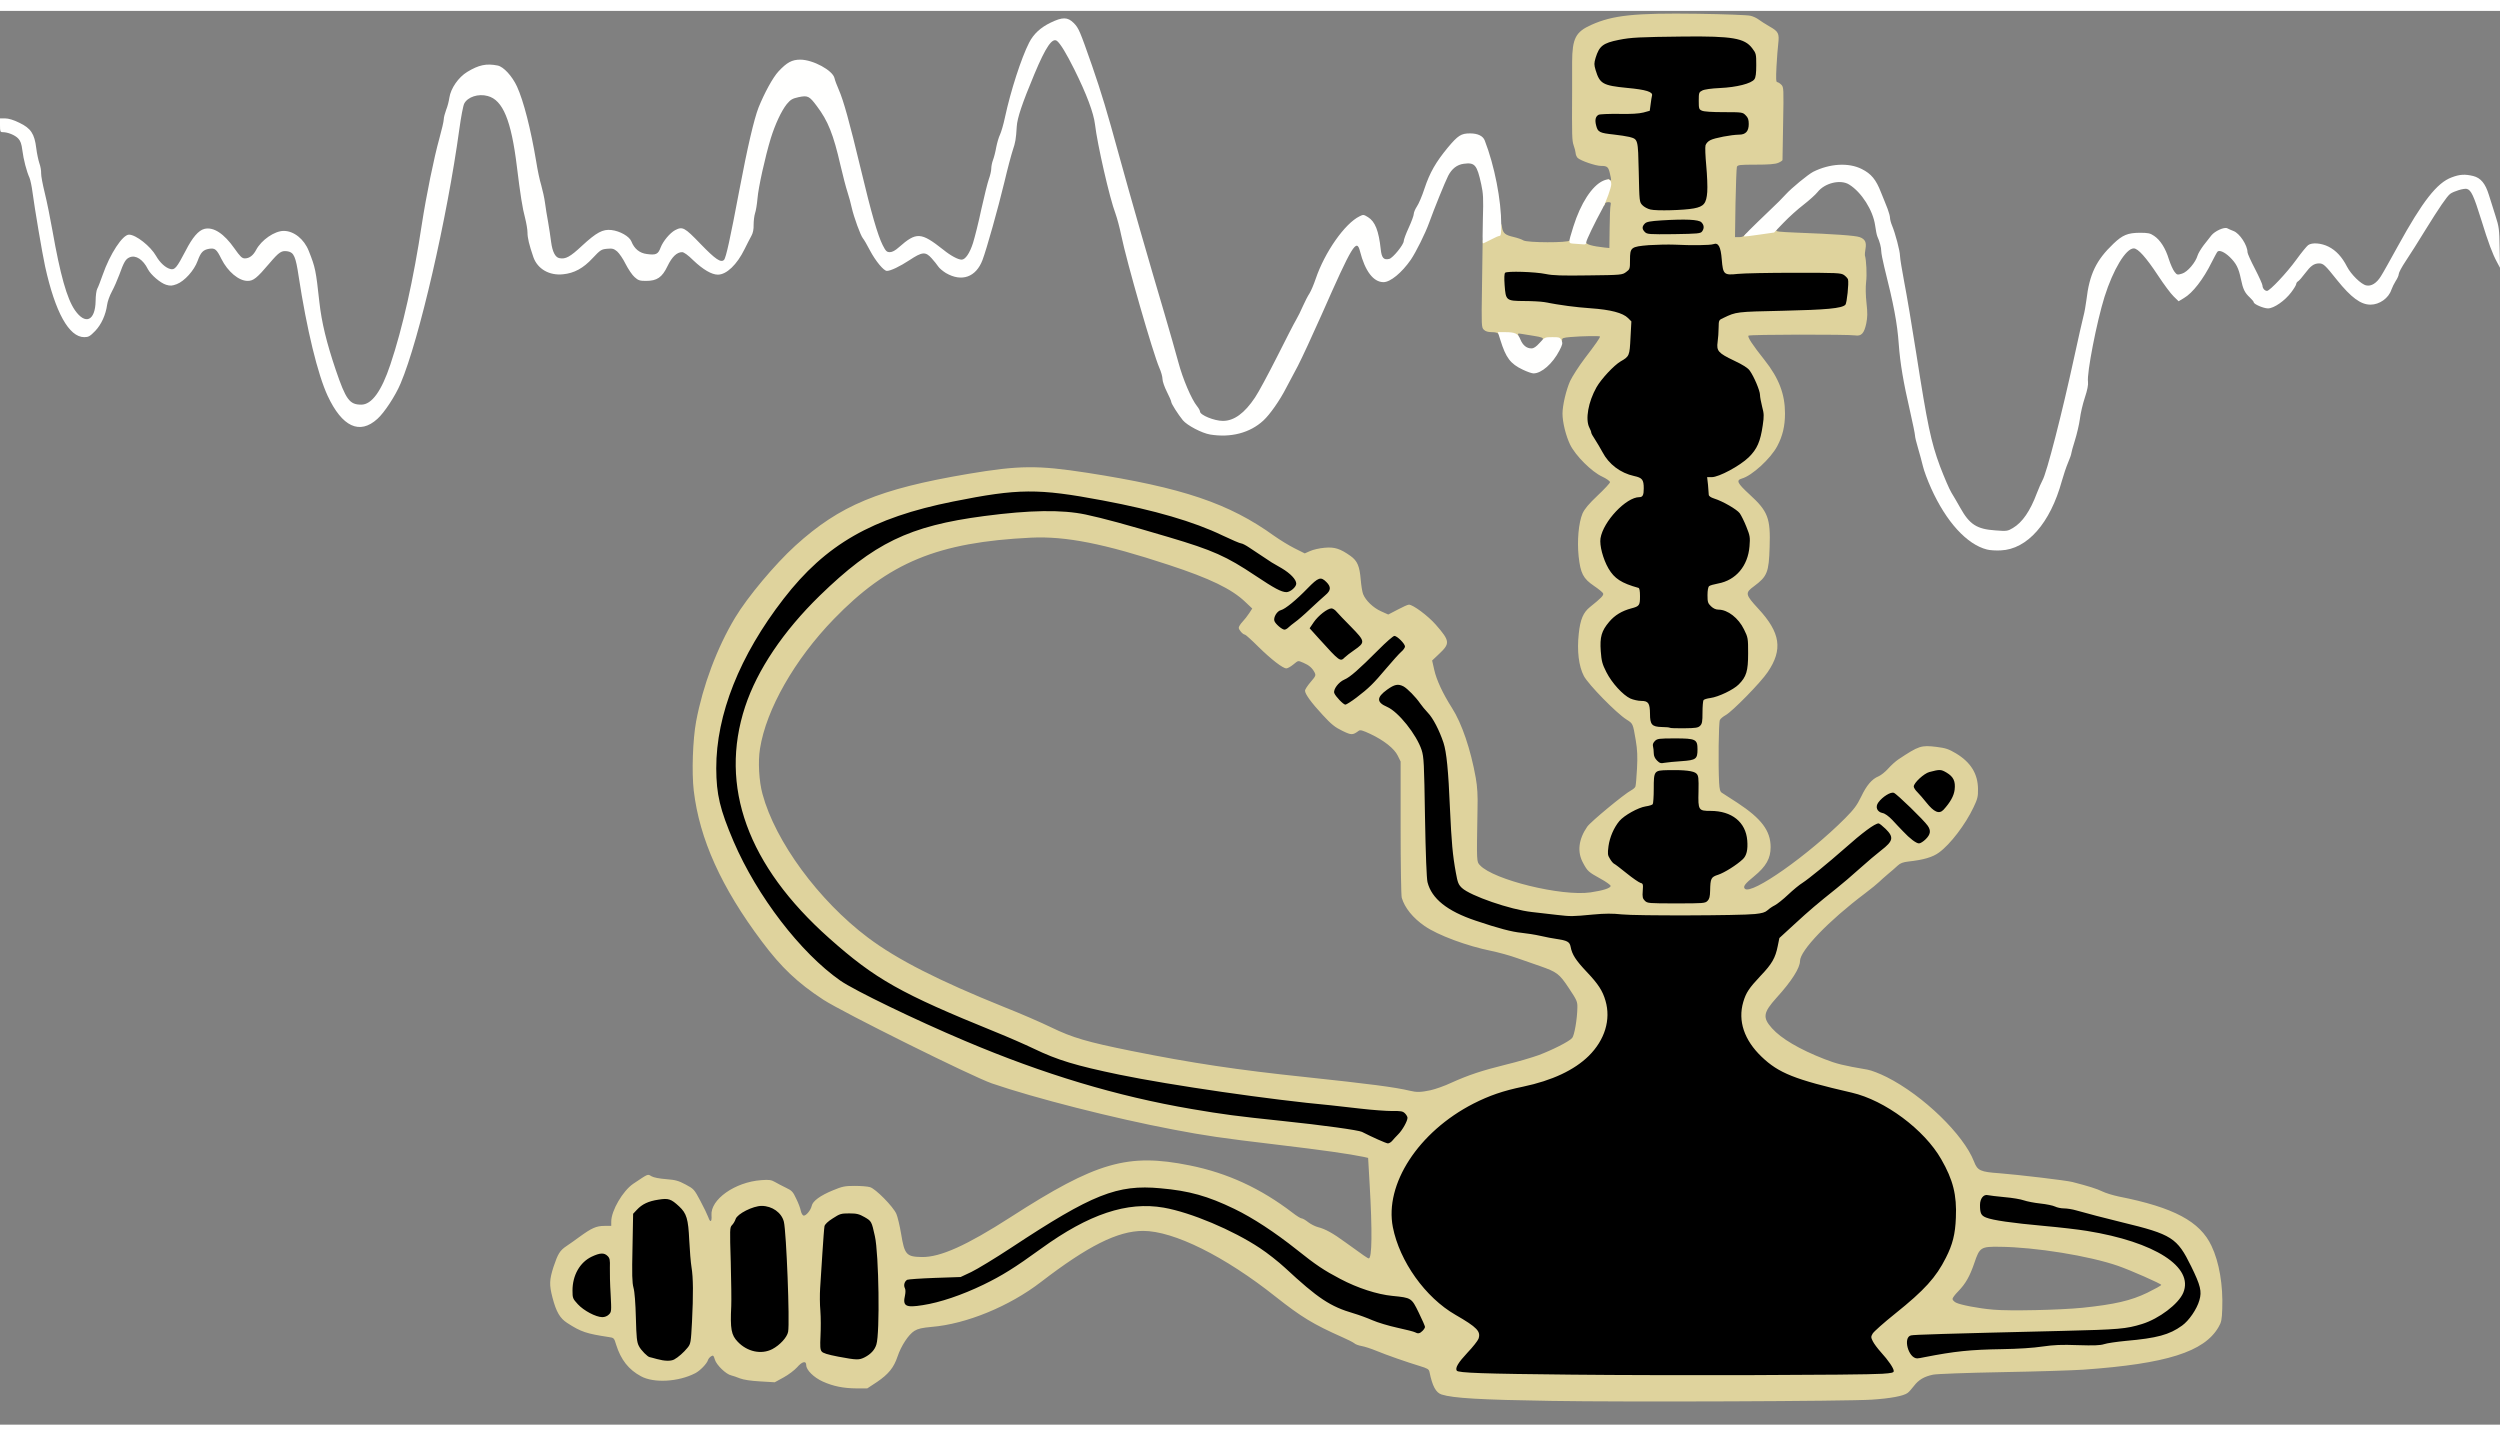 <svg id="root" xmlns="http://www.w3.org/2000/svg" width="768" height="441"  viewBox="0 0 20000 11310">
  <rect x="0" y="0" width="20000" height="11310" fill="#808080" stroke="none"/>
  <g>
    <path
      d="M12505 10939c-407-5-771-12-810-16l-70-8-3-39c-5-63 5-84 82-165 99-104 103-112 66-147-16-16-72-54-125-84-169-95-300-225-407-404-266-442-137-914 345-1259 161-115 350-195 572-241 232-49 408-131 525-246 75-73 123-159 141-253 10-49 9-68-5-120-24-87-57-138-152-239-87-92-118-139-129-201-8-40-27-50-115-63-25-3-81-14-125-24s-114-21-155-25c-73-7-182-35-365-97-227-76-352-176-385-308-7-28-15-223-20-520-7-434-9-480-27-537-41-124-186-306-276-345-55-24-67-41-67-96 0-45 15-66 79-111 36-25 54-31 98-31 30 0 66 6 81 14 31 17 98 85 133 136 13 19 41 53 62 75 41 42 92 141 125 240 24 74 39 218 52 532 12 261 21 368 47 508 14 78 20 94 48 121 67 63 388 174 560 193 262 29 286 30 407 19 72-6 171-7 238-3 173 11 920 12 1045 2 92-8 114-14 135-32 14-13 40-31 59-40 19-10 67-48 106-85s91-80 116-95c48-31 206-160 331-270 200-177 250-209 319-203 42 4 46 3 31-8-9-7-25-14-34-14-33 0-58-37-58-83 0-50 17-77 73-118 56-40 110-40 163 2 48 37 212 204 236 239 12 16 18 44 18 78 0 48-4 58-34 88s-41 34-84 34c-53 0-84-19-154-91l-33-34-3 40c-4 72-11 84-85 142-39 31-117 98-173 148s-137 119-180 154c-155 123-219 178-338 287l-121 111-13 64c-19 96-46 142-142 244-93 99-124 150-142 237-10 50-9 63 11 124 29 89 67 147 144 221 137 131 265 182 721 287 265 61 581 296 716 533 99 172 124 281 117 498-5 164-21 233-80 350-79 157-164 251-392 435-93 75-176 144-184 153-16 20-3 44 64 117 72 77 95 119 95 171v46l-87 6c-159 12-1834 15-2588 6zM5225 10815c-27-8-53-14-57-15-16-1-71-56-87-89-16-30-20-68-24-226-3-121-10-208-20-240-11-41-13-107-9-348l5-298 31-36c44-50 96-73 195-86 104-13 124-8 185 40 75 61 92 109 100 288 4 83 12 179 18 215 14 82 15 275 4 498-9 166-10 175-36 207-30 37-74 76-107 94-29 15-136 13-198-4zM6676 10796c-87-17-123-28-133-42-12-15-14-44-10-134 2-63 1-160-3-215s-4-149 0-210c5-60 14-193 20-295s13-195 16-208c3-14 27-38 66-62 61-40 61-40 162-40 94 0 105 2 153 30 55 32 56 34 82 152 22 98 33 346 28 617-5 286-10 327-49 369-63 67-134 75-332 38z" />
    <path
      d="M15274 10796c-34-24-57-100-51-163 3-30 8-57 10-59 14-15 244-24 817-33 832-14 908-19 1061-67 137-43 300-172 329-258 31-95-104-222-329-311-193-77-426-122-791-155-370-33-492-58-504-103-3-12-6-55-6-94 0-61 3-76 21-94 19-19 29-21 78-16 31 3 104 11 163 17 58 5 126 17 150 26 23 8 83 20 131 25s101 16 117 24 48 15 72 15 68 7 98 16c107 30 207 56 365 95 401 97 442 124 555 352 92 188 100 271 40 394-41 83-105 145-193 188-81 38-176 58-372 75-71 7-150 19-175 27-36 12-79 13-215 8s-192-3-280 11c-67 10-212 20-370 25-266 7-319 12-510 48-130 25-183 26-211 7zM5955 10736c-63-30-113-82-128-132-10-38-15-153-9-244 2-25 0-183-4-351-7-292-6-307 12-325 10-11 24-33 29-49 8-24 26-38 85-67 67-34 83-38 153-38 116 0 188 44 208 127 21 87 49 860 34 941-8 43-66 106-127 138-66 34-181 34-253 0zM11290 10601c-8-5-71-21-140-36s-159-42-200-60-109-43-150-55c-188-55-285-119-550-365-122-112-267-208-455-301-263-129-530-203-680-190-224 21-469 130-755 337-214 155-314 217-462 289-174 83-349 143-484 164-204 32-212 27-212-129 0-88 3-110 17-124 15-15 47-19 227-25l209-7 85-40c46-22 193-111 325-198 594-392 799-481 1098-481 435 1 800 148 1242 501 150 120 217 165 347 233 140 74 296 124 417 136 152 15 153 15 211 134 56 116 65 171 30 206-21 21-91 27-120 11zM4695 10451c-36-16-77-47-102-74l-43-47v-93c0-108 15-161 65-228 44-61 121-99 199-99 82 0 96 18 96 118 0 44 3 153 7 244 6 160 5 166-15 186-33 33-128 30-207-7zM10970 9049c-47-23-93-46-104-51-27-14-314-54-641-88-363-38-469-52-721-95-598-102-1184-278-1814-545-393-166-885-404-997-482-319-223-666-676-854-1113-66-155-108-281-125-375-18-104-18-381 1-500 50-311 183-632 385-935 386-577 769-825 1495-970 313-63 442-79 650-79 205-1 269 7 605 70 416 78 731 170 959 280 74 35 141 64 150 64s38 15 66 34c92 61 167 111 178 118 7 4 43 25 81 47 85 50 116 89 116 148v43l55-55c52-52 57-55 105-55 44 0 56 5 81 29 25 25 29 37 29 82 0 47-3 55-36 83-20 17-53 46-73 64l-36 33 39-26c56-36 129-35 159 2 12 14 64 69 115 120 90 92 92 95 92 141 0 58-3 62-68 107-29 20-62 45-73 56-13 13-33 19-65 19-51 0-44 7-201-168-87-95-92-122-42-193l32-44-39 36c-22 20-57 49-79 65-21 16-47 37-57 47-12 11-34 17-64 17-39 0-51-5-80-34-28-28-34-42-34-75 0-57 23-97 62-110 18-6 51-27 73-46l40-34-50-1c-66-1-103-19-272-132-232-155-339-203-693-308-684-203-807-225-1115-201-691 55-1042 173-1395 466-655 545-969 1163-875 1722 68 398 315 794 728 1161 370 329 573 443 1327 749 102 41 241 102 310 135s157 71 195 84c342 119 1321 285 2180 369 88 9 214 22 280 30s159 15 207 15c75 0 91 3 108 20 43 43 16 155-54 227-17 17-39 41-48 52-30 35-98 28-198-20zM13130 7150c-16-16-20-33-20-79 0-51-3-61-20-66-12-4-60-38-108-77s-93-73-99-75c-7-3-22-21-34-40-19-31-21-43-15-121 8-95 40-179 90-240 40-47 152-109 211-118 28-4 53-12 57-18s8-62 8-123c0-96 3-116 18-130 17-17 17-19 1-43-12-16-20-54-25-106-6-75-5-83 15-103s31-21 191-21c211 0 210-1 210 120 0 109-11 120-122 121-98 1-93 5 15 14 116 10 119 15 115 170-2 91 0 127 10 137 7 7 51 15 102 19 196 14 280 102 280 295 0 92-10 130-43 157-63 51-148 103-192 118-57 18-62 29-64 127-2 105 7 102-301 102-247 0-261-1-280-20zM15443 6427c-12-7-40-36-63-65s-55-66-71-82c-24-23-29-37-29-75 0-41 5-52 43-91 45-49 83-63 179-71 48-4 63-1 101 21 59 35 71 66 65 165-4 71-8 85-39 126-59 81-65 85-116 85-27-1-58-6-70-13zM13267 5761c-86-7-97-20-97-110-1-83-13-101-71-101-24 0-63-9-86-19-60-28-148-124-192-211-37-71-39-83-46-196-9-143 3-189 68-266 44-53 102-88 177-108 59-16 70-26 70-67 0-18-6-35-12-37-137-38-193-75-240-155-71-123-88-284-38-381 25-49 84-126 139-179 38-37 109-71 147-71 28 0 40-33 25-71-7-21-20-28-68-38-110-24-203-95-253-191-16-30-43-75-59-100-17-25-31-50-31-56 0-7-7-25-15-40-10-19-15-58-15-117 0-98 21-176 72-266 39-68 139-175 193-207 68-39 72-48 78-161 5-99 4-103-20-128-40-39-140-65-298-76-124-9-232-23-375-50-25-4-96-8-157-8-149-1-148 0-158-156-5-84-4-120 5-128 17-17 291-12 385 8 61 12 121 14 316 10 226-5 243-7 270-27 27-21 29-26 29-95 0-102 7-107 151-118 120-9 204-11 384-6 61 2 133 0 162-4 75-10 88 7 97 123 10 123 17 130 129 113 59-10 187-12 452-10 337 4 372 6 397 22 14 10 29 26 33 35 10 26-6 240-19 258-25 33-138 45-506 53-370 8-371 8-471 56l-36 17-6 92c-4 74-2 94 10 108 9 10 62 40 118 67 68 32 109 58 123 79 35 49 82 161 82 196 0 18 7 55 15 82 30 98 10 288-41 391-14 31-47 72-77 98-69 61-233 145-282 145-30 0-36 3-31 16 3 9 6 30 6 48 0 30 4 34 43 47 70 22 182 87 205 118 12 17 36 65 53 108 30 75 31 82 26 184-6 112-20 154-74 226-37 48-112 92-179 104-72 13-84 22-84 63 0 43 44 86 89 86 72 0 159 67 203 158l33 67v155c0 175-11 214-76 279-42 42-161 99-226 108-26 3-51 11-55 17s-8 50-8 99c0 126-2 127-177 125-76 0-169-4-206-7z" />
    <path
      d="M10713 5572c-6-4-25-25-42-46-57-71-32-169 53-206 47-20 114-79 273-238 110-111 112-112 158-112 40 0 52 5 81 34s34 41 34 81-5 51-31 73c-17 15-70 74-119 132-103 122-138 157-239 234-62 47-81 56-115 56-23 0-46-4-53-8zM13129 1799c-23-23-26-95-5-124 17-24 108-33 339-34 144-1 159 1 177 19 15 15 20 33 20 70 0 86 2 86-274 87-223 2-238 1-257-18zM13174 1619c-23-5-52-21-65-35-24-25-24-29-29-264-6-267-5-263-76-282-21-5-77-14-124-19s-95-13-107-19c-43-18-59-154-23-190 18-18 33-20 183-20 165 0 237-10 237-34 0-8 3-27 6-43 5-25 2-31-22-41-15-7-91-19-169-27-149-14-193-28-220-68-20-31-45-115-45-152s25-121 45-152c18-27 85-63 118-63 12 0 50-7 82-16 89-23 797-31 901-9 120 25 145 36 181 83l33 44v122c0 91-4 127-15 143-24 34-142 64-275 70-143 7-170 18-170 72 0 55 21 61 201 61 146 0 151 1 174 25 22 21 25 33 25 100 0 90-17 115-77 115-62 1-196 25-229 43-17 9-35 24-38 33-4 10-2 62 5 116 6 54 10 152 8 218-4 112-6 121-29 145-15 15-45 29-75 35-73 14-363 21-411 9z" />
  </g>
  <path
    d="M12410 11120c-571-9-785-22-877-51-46-15-74-67-97-180-5-23-16-29-78-48-108-33-263-87-348-122-41-17-94-34-117-38-24-4-51-14-60-23-10-8-52-29-93-47-234-104-329-162-533-323-410-326-818-528-1062-528-203 0-442 120-819 410-251 193-595 335-873 358-77 7-109 14-138 32-47 29-107 121-135 206-30 88-71 139-163 202l-79 52h-86c-105-1-186-17-270-55-71-32-132-92-132-130 0-39-33-31-74 17-20 22-68 59-107 80l-71 39-117-7c-74-4-132-13-161-24-25-10-56-21-70-24-42-9-118-83-131-126-10-34-14-37-30-27-11 7-22 20-25 30-9 30-65 87-103 106-134 69-331 80-433 24-99-53-161-132-199-253-16-54-18-55-60-61-178-27-221-41-332-113-57-37-87-87-117-202-27-103-25-143 8-246 35-105 51-131 103-166 22-15 70-48 106-75 96-70 134-87 198-87h55v-35c0-87 93-246 176-302 124-83 114-79 146-60 17 10 64 19 117 23 75 6 98 12 156 43 66 35 69 39 118 131 28 52 56 111 63 130 16 47 30 40 26-15-10-126 188-266 398-281 63-5 81-2 110 15 19 11 59 32 88 46 47 22 56 32 82 88 17 34 33 77 36 95 4 19 13 36 21 39 18 7 59-41 67-78 7-37 68-82 168-123 77-32 97-36 175-36 48 0 104 4 123 10 44 12 185 155 211 214 10 23 27 95 38 160 27 166 42 183 165 185 147 3 358-92 711-319 686-442 937-514 1432-414 304 61 569 184 825 380 31 24 63 44 71 44s31 13 52 30c21 16 56 34 79 40 57 14 119 48 220 122 149 108 178 128 186 128 26 0 29-217 7-595l-12-209-35-8c-116-24-325-54-695-98-446-53-574-72-830-121-475-90-1110-252-1450-369-159-55-1196-570-1349-670-206-135-335-257-490-464-326-434-500-821-546-1208-17-145-8-409 19-554 54-287 167-589 312-830 99-165 319-428 482-576 356-323 668-453 1382-574 410-69 556-70 952-9 764 119 1135 244 1498 506 44 31 117 76 161 98l82 41 43-19c24-11 76-23 115-26 80-8 126 7 209 66 54 39 72 81 81 191 4 46 12 97 19 114 21 52 81 109 143 137l58 26 75-39c41-22 81-40 90-40 33 0 153 89 216 161 113 130 115 149 26 233l-56 53 17 75c18 81 69 190 141 303 79 123 150 331 191 560 13 74 17 141 14 255-7 424-8 416 20 445 109 117 653 250 884 217 100-15 161-34 161-52 0-7-36-33-80-57-98-54-105-61-140-126-49-88-37-190 33-291 27-39 298-263 352-291 15-8 30-21 33-29 4-9 9-73 13-143 5-98 3-151-10-228-23-136-22-133-74-166-81-51-304-279-341-348-41-78-56-201-41-338 12-115 36-171 90-214 91-73 111-94 105-109-3-8-36-35-73-60-87-59-108-100-123-237-13-126 0-268 31-342 17-37 48-75 121-144 54-51 99-99 99-107s-28-28-62-44c-85-39-214-168-257-256-34-70-61-179-61-248 0-67 29-189 61-261 17-36 69-118 117-181 87-114 122-164 122-175 0-6-144-4-235 4-60 5-70 9-68 25 1 16-4 17-35 12-21-3-57-6-81-6-33 0-42-3-38-14 4-10-13-17-71-26-42-7-89-15-105-17-23-4-26-2-21 12 6 15 0 16-72 10-50-5-82-13-87-21-5-9-25-14-52-14-31 0-51-6-65-20-18-18-19-31-14-342 3-178 5-337 5-355-1-25 6-36 32-51 17-11 44-24 60-27 24-6 27-12 27-46 0-54 27-54 36 1 8 49 25 63 94 79 30 7 65 19 77 27 31 19 358 20 370 1 5-9 26-11 67-9 47 3 59 8 63 23 5 18 51 31 148 42l40 4 2-160c1-89 4-171 8-184 4-19 1-23-20-23-16 0-25 6-25 15 0 8-7 15-15 15-23 0-19-46 10-115 13-33 25-71 25-84 0-20 2-21 15-11 18 15 18 10 4-50-12-52-21-60-71-60-44 0-164-42-187-64-8-9-16-26-16-39-1-12-8-40-16-62-13-39-14-68-12-435V409c1-189 28-241 153-297 173-78 348-96 850-89 212 3 403 10 424 16 22 5 51 19 65 30s54 36 88 56c71 40 78 56 69 137-4 29-10 110-14 181-5 99-4 127 6 127 6 0 21 9 32 20 20 20 20 30 15 308-2 158-5 291-5 295s-16 15-35 23c-25 10-75 14-179 14-128 0-145 2-151 18-3 9-8 140-11 290l-4 272h34c22 0 38-7 47-20 11-15 36-23 116-35 131-19 149-19 134-1-9 11 19 14 166 20 292 11 466 23 501 36 43 16 55 41 46 93-4 23-6 47-5 52 12 38 17 158 10 213-5 41-4 106 3 169 9 80 8 114-2 164-17 79-39 103-89 95-62-9-843-8-853 2s32 74 129 196c114 144 163 272 163 426 0 101-19 181-62 262-53 100-203 237-283 259-48 14-37 37 61 127 148 135 169 190 161 422-6 201-19 234-124 312-74 54-72 66 33 180 178 192 198 327 76 507-55 83-285 317-337 345-20 11-41 28-46 39-10 18-14 360-6 502 3 52 8 72 22 80 9 5 65 42 124 80 193 127 266 224 266 355 0 90-36 154-132 233-74 60-91 83-74 100 52 52 508-269 803-565 70-71 94-103 127-171 43-91 86-142 140-164 19-8 54-36 77-62s60-59 81-73c164-109 182-115 305-100 73 9 97 17 156 52 118 71 175 163 176 285 1 61-4 80-36 147-65 137-186 296-276 361-50 37-124 59-245 72-43 5-65 13-86 33-16 15-50 45-77 67-26 22-59 51-73 65s-64 54-111 90c-290 218-520 457-520 541 0 55-67 161-187 293-108 120-114 159-37 245 74 83 221 169 418 246 100 39 148 51 346 85 30 5 100 32 155 60 291 147 614 460 697 675 28 73 50 83 206 94 142 11 534 57 582 70 125 32 198 55 238 75 26 13 85 31 132 41 440 87 650 199 742 395 62 130 93 315 86 503-3 89-7 108-30 147-115 198-417 293-1078 340-85 6-380 15-655 20s-522 14-550 20c-72 15-116 41-154 91-18 24-42 50-51 56-34 24-135 43-285 53-196 13-1980 20-2565 10zm2648-217c76-5 92-9 92-22 0-22-42-84-103-151-27-30-56-69-65-88-15-30-15-36-1-60 8-15 89-87 179-159 237-190 328-291 407-448 54-106 75-189 80-320 8-182-22-303-117-468-135-237-451-472-716-533-456-105-584-156-721-287-140-134-191-287-147-438 22-75 46-111 139-210 91-95 118-143 137-238l13-64 121-111c118-109 183-164 336-286 42-33 126-105 186-159s137-119 171-145c97-75 104-105 36-172-25-24-50-44-56-44-30 0-130 74-277 205-125 110-283 239-331 270-25 15-77 58-116 95s-87 75-106 85c-19 9-45 27-59 40-19 17-43 24-100 30-123 13-954 15-1065 3-75-8-133-8-230 1-171 16-174 16-290 3-55-7-145-17-200-23-172-19-493-130-560-193-28-27-34-43-48-121-26-140-35-247-47-508-13-314-28-458-52-532-33-99-84-198-125-240-21-22-49-56-62-75-35-51-102-119-133-136-43-22-71-17-131 26-86 62-86 101 0 138 90 39 235 221 276 345 18 57 20 103 27 537 5 297 13 492 20 520 33 132 158 232 385 308 183 62 292 90 365 97 41 4 111 15 155 25s100 21 125 24c88 13 107 23 115 63 11 62 42 109 129 201 92 97 127 151 150 231 44 151-5 313-134 441-116 114-293 197-525 246-160 33-270 71-398 136-439 225-712 644-644 989 54 273 260 562 500 700 175 101 205 133 185 192-6 16-46 67-89 112-73 78-99 121-85 143 11 18 211 25 921 32 738 8 2325 4 2483-7zm-9665-114c33-18 77-57 107-94 26-32 27-41 36-207 11-219 10-355-4-438-6-36-14-132-18-215-8-171-21-215-81-271-65-60-85-67-165-54-81 12-131 36-173 81l-30 32-5 271c-5 214-3 281 8 321 9 31 16 124 19 240 4 158 8 196 24 226 16 33 71 88 87 89 4 1 30 7 57 15 62 17 110 18 138 4zm1525-18c48-25 80-59 93-102 29-90 20-725-12-867-26-118-27-120-82-152-44-25-63-30-123-30-66 0-75 3-132 40-39 24-63 48-66 62-3 13-10 111-17 218s-15 233-18 280-3 128 2 180c4 52 4 142 1 200-4 83-3 109 9 124 10 14 46 25 133 42 150 28 166 28 212 5zm8479-1c240-47 365-60 618-64 131-2 253-10 325-21 90-13 152-16 283-11 128 4 179 2 210-8 23-8 101-19 172-26 251-22 350-49 451-122 55-39 119-132 139-203 21-71 9-119-66-272-112-228-153-255-554-352-158-39-258-65-365-95-30-9-74-16-98-16s-56-7-72-15-69-19-117-24-108-17-131-25c-24-9-94-21-155-26-62-6-122-13-134-16-34-9-63 27-63 79 0 67 9 84 48 100 54 22 209 44 462 67 124 11 279 29 345 40 545 88 857 289 771 495-38 90-194 208-330 250-127 39-183 44-636 55-963 23-1186 30-1212 36-66 15-22 182 49 184 7 0 34-4 60-10zm-9219-64c61-32 119-95 127-139 14-76-14-796-34-880-18-73-94-127-178-127-69 0-194 63-208 105-5 16-18 38-29 49-18 18-18 32-10 295 4 152 6 310 4 351-9 186 0 233 52 287 76 80 188 104 276 59zm5202-146c11-11 20-25 20-32 0-6-22-57-50-114-58-119-59-119-211-134-121-12-277-62-417-136-130-68-197-113-347-233-176-140-353-256-500-327-213-103-362-145-592-165-345-32-544 47-1188 472-132 87-279 176-325 198l-85 40-205 7c-113 4-213 11-222 15-22 12-31 44-19 67 6 11 6 33 1 58-20 86 5 100 142 78 137-21 312-80 486-164 148-72 248-134 462-289 381-276 687-378 980-327 216 38 552 179 770 324 58 38 148 109 200 157 265 246 362 310 550 365 41 12 109 37 150 55s131 45 200 60 132 31 140 36c23 13 38 11 60-11zm-6509-131c21-21 21-27 14-163-5-77-7-173-6-213 2-61-1-75-18-92-28-28-61-26-127 5-95 45-154 149-154 271 0 61 2 65 43 110 47 51 143 102 195 103 20 0 40-8 53-21zm11789-54c258-27 387-57 518-120 61-30 112-58 112-63 0-9-247-118-345-152-230-80-660-150-947-153-151-2-161 4-203 129-37 108-70 166-129 227-25 25-46 53-46 61 0 9 13 22 28 30 36 18 179 46 297 56 130 12 534 3 715-15zm-5522-1336c9-11 31-35 48-52 34-34 74-106 74-132 0-8-9-24-20-35-18-18-33-20-103-19-45 0-158-8-252-19-93-11-201-23-240-27-471-43-1279-160-1691-245-350-73-493-116-684-208-69-33-208-94-310-135-754-306-957-420-1327-749-652-580-882-1214-672-1852 97-294 306-604 596-887 434-422 715-559 1318-638 364-48 620-52 810-12 145 31 321 79 665 181 354 105 461 153 693 308 153 102 207 131 248 132 31 0 79-41 79-68 0-33-47-82-116-123-38-22-74-43-81-47-11-7-86-57-178-118-28-19-57-34-66-34s-76-29-150-64c-228-110-543-202-959-280-516-97-672-96-1195 9-648 130-1019 342-1356 778-352 454-540 927-539 1357 1 209 29 327 139 585 188 437 535 890 854 1113 112 78 604 316 997 482 630 267 1216 443 1814 545 252 43 358 57 721 95 327 34 614 74 641 88 84 43 192 91 207 92 9 0 25-9 35-21zm305-404c37-8 112-34 165-59 139-63 248-99 438-146 92-22 210-57 263-76 109-41 244-109 268-137 18-19 41-154 42-244 1-47-4-59-68-155-77-116-95-129-232-177-46-16-129-45-184-64-55-20-147-45-205-57-197-40-428-126-533-199-94-65-159-145-183-226-5-16-9-268-9-560v-530l-23-47c-28-57-110-122-220-174-60-28-80-34-92-25-49 36-58 36-132 0-58-28-87-51-156-126-91-98-142-168-142-195 0-9 20-40 45-69 42-49 43-53 31-78-19-35-44-57-89-76-46-19-38-20-82 15-21 17-45 30-54 30-28 0-120-71-223-172-54-54-103-98-108-98-16 0-50-38-50-55 0-9 13-30 30-48 16-17 41-49 54-69l24-37-56-53c-109-104-283-188-612-296-516-170-823-231-1100-218-748 36-1141 198-1581 653-312 322-540 722-589 1035-17 102-8 262 20 363 102 379 449 852 844 1149 233 175 563 343 1091 556 127 50 295 123 375 162 171 83 289 117 640 188 483 97 846 152 1400 210 506 54 709 80 830 109 52 13 88 12 163-4zm2217-1515c15-15 20-34 21-82 2-98 7-109 64-127 51-17 148-78 197-124 31-29 42-76 36-151-12-146-123-236-293-236-97 0-101-5-97-154 2-112 0-128-17-145-21-21-96-30-229-27-110 2-112 5-112 150 0 61-4 116-8 122s-29 14-57 18c-59 9-171 71-210 117-44 53-77 129-87 201-8 62-7 72 12 102 11 19 26 36 33 39 6 2 52 37 100 76s98 73 111 77c20 5 22 10 18 63-4 50-1 62 17 80 20 20 30 21 251 21 217 0 231-1 250-20zm1746-494c38-38 43-68 16-107-29-43-249-257-272-264-26-8-90 32-123 77-27 36-11 76 33 85 19 3 49 25 78 55 26 28 64 69 86 91 55 59 106 97 128 97 11 0 35-15 54-34zm142-235c54-59 83-111 89-160 8-68-9-104-64-137-46-27-54-27-138-5-43 11-125 87-125 116 0 9 13 30 29 45 16 16 48 53 71 82 62 78 103 96 138 59zm-2095-389c115-8 127-17 127-94 0-81-14-88-180-88-129 0-142 2-161 21-14 14-19 28-15 42 3 12 6 37 6 55 0 22 9 42 26 59 22 22 31 24 62 18 20-3 81-10 135-13zm148-283c16-16 19-34 19-106 0-49 4-93 8-99s29-14 55-17c65-9 184-66 226-108 62-62 76-107 76-249 0-122-1-127-33-192-44-91-131-158-203-158-22 0-42-9-61-27-25-24-28-34-28-89 0-37 5-66 13-72 6-6 39-15 71-21 143-26 239-140 252-297 6-73 4-85-25-157-17-43-41-91-53-108-23-31-135-96-205-118-28-9-43-20-43-31 0-9-3-45-6-79l-7-61h37c58 0 226-91 296-159 67-66 93-126 112-256 11-75 10-93-5-149-9-36-17-78-17-94 0-33-48-147-82-194-14-21-55-47-125-80-128-61-142-78-132-150 4-29 8-80 8-114 1-60 1-61 39-78 102-49 101-49 472-57 352-8 474-19 503-48 12-12 29-175 21-203-3-9-17-24-32-35-25-17-54-18-397-18-203 0-407 4-453 9-111 12-118 5-128-116-8-102-27-137-67-122-24 9-172 11-312 4-49-2-141 0-204 4-144 12-151 17-151 119 0 70-1 74-31 96-31 23-38 24-301 27-211 3-284 1-341-11-86-18-311-25-326-10-7 7-8 43-4 99 9 123 12 126 156 127 61 0 132 4 157 8 143 27 251 41 375 50 160 11 258 37 299 78l27 27-7 130c-7 145-9 150-79 190-54 32-154 139-193 207-66 117-91 257-57 323 8 15 15 33 15 40 0 6 14 31 31 56 16 25 43 70 59 100 50 96 143 167 253 191 65 14 77 29 77 99 0 53-8 70-35 70-106 0-289 194-311 329-9 56 20 166 64 242 47 80 103 117 240 155 8 2 12 25 12 67 0 73-5 80-70 97-75 20-133 55-177 108-61 72-75 121-67 234 6 80 12 103 45 168 44 87 132 183 192 211 23 10 62 19 86 19 58 0 70 18 71 103 0 87 15 104 95 106 32 0 61 3 64 6s54 5 114 4c93-1 112-4 128-20zm-2750-225c101-77 136-112 239-234 49-58 102-117 119-132 17-14 31-34 31-43 0-22-63-85-85-85-9 0-67 50-128 112-159 159-226 218-273 238-46 20-89 78-80 107 9 26 73 93 89 93 7 0 47-25 88-56zm-92-323c11-11 44-36 73-56 92-64 91-70-24-188-51-51-103-106-115-120-12-15-30-27-41-27-32 0-105 57-141 109l-34 50 74 82c169 187 171 187 208 150zm-451-239c9-9 33-28 52-42 19-13 74-60 121-105 47-44 102-94 122-111 45-38 47-66 8-105-45-45-64-38-150 50-92 95-179 166-214 175-31 7-61 58-52 86 7 23 61 70 81 70 8 0 22-8 32-18zm3309-3168c18-25 16-51-6-73s-126-27-320-15c-91 6-118 11-132 25-24 24-24 44 0 68 18 18 33 19 232 17 192-3 214-5 226-22zm-66-184c80-15 100-40 107-131 3-41-1-135-8-211-7-75-10-148-6-162 4-15 20-33 39-42 34-18 167-43 230-44 52 0 77-27 77-85 0-35-6-52-25-70-23-24-28-25-174-25-93 0-160-4-176-12-23-10-25-16-25-79 0-65 2-69 28-82 16-9 74-17 142-20 133-6 251-36 275-70 11-15 15-48 15-113 0-89-1-94-33-136-61-80-158-97-547-93-354 4-422 7-520 27-126 25-156 49-185 143-13 44-13 55 0 99 33 109 58 123 251 142 153 14 209 32 200 62-2 9-8 40-11 69l-7 52-51 14c-36 9-98 13-196 11-80-1-153 2-162 7-25 13-32 42-19 89 13 50 28 57 140 69 47 5 103 14 124 19 71 19 70 15 76 282 5 235 5 239 29 264 13 14 42 30 65 35 48 12 268 6 347-9z"
    fill="#DFD39D" />
  <g fill="#FFFFFE">
    <path
      d="M15896 4309c-160-40-326-221-447-490-28-62-58-142-66-178-9-36-26-101-39-144s-24-88-24-100-18-99-39-192c-54-233-80-387-91-540-12-167-40-315-116-617-13-53-24-110-24-126 0-29-13-78-31-117-5-11-13-51-18-89-17-121-109-266-208-327-69-43-195-13-253 61-16 20-67 66-112 101-46 35-117 99-159 143l-76 79-119 17c-65 10-121 16-123 14-4-4 54-62 214-215 44-41 98-95 120-120 47-52 180-161 221-182 132-66 283-75 388-22 76 38 114 84 154 187 19 45 42 105 53 132 10 27 19 59 19 71s7 40 16 61c26 62 64 205 64 244 0 19 16 114 34 210 19 96 62 353 96 570 89 571 118 709 190 903 34 89 75 185 92 212 17 28 49 82 70 120 74 133 132 171 281 181 91 7 98 6 140-19 76-45 138-135 192-279 15-40 36-86 45-103 33-56 156-534 255-991 31-142 63-286 72-319s19-91 24-130c24-208 78-321 217-453 72-69 114-86 208-87 69 0 85 3 117 25 49 33 91 98 118 187 13 40 33 85 45 100 20 26 23 26 60 15 44-13 109-90 125-146 5-17 27-53 48-81 22-27 50-63 62-79 28-35 103-69 127-57 9 5 32 15 50 22 49 18 112 114 112 170 0 10 27 70 60 133 33 64 60 124 60 134 0 21 18 42 36 42 22 0 158-144 234-249 41-57 84-109 95-117 31-23 105-17 163 12 60 30 109 83 148 160 32 62 113 142 154 150 40 9 83-18 117-73 17-26 78-136 137-243 197-358 312-505 429-548 65-25 107-27 173-11 60 15 97 60 125 151 12 40 36 116 53 168 28 87 31 108 33 255l3 160-24-45c-36-66-69-154-126-339-60-193-81-238-115-247-24-6-106 19-134 40-26 20-90 114-195 284-57 93-129 207-160 253s-56 93-56 104-11 36-24 55c-12 19-28 51-35 71-22 67-95 119-167 119-78 0-155-57-267-196-98-123-110-134-146-134-40 1-66 20-111 80-22 30-47 58-55 63-8 4-15 14-15 21 0 8-18 38-40 67-51 68-139 129-186 129-36 0-114-34-114-49 0-5-14-22-31-38-41-38-55-66-72-149-18-87-37-124-89-175-42-40-83-58-98-43-5 5-25 43-46 84-67 136-153 247-222 287l-43 26-40-39c-23-22-78-96-124-166-97-147-161-218-195-218-63 0-165 169-234 388-62 198-143 613-132 680 3 22-5 65-25 125-17 51-35 128-40 172-6 44-24 121-40 172-16 50-29 98-29 105s-12 40-26 73-36 98-49 145c-93 339-277 547-489 556-39 2-88-1-110-7zM9681 3389c-66-11-184-73-218-114-39-48-93-133-93-147 0-7-16-44-35-81-19-38-35-83-35-101 0-19-11-59-25-90-51-116-262-850-305-1060-12-59-33-138-46-174-47-122-146-558-164-714-11-92-67-242-166-441-64-128-109-202-137-226-38-31-91 47-182 265-98 234-137 351-141 419-6 101-11 128-32 190-11 33-42 148-67 255-52 215-141 532-175 623-52 137-166 178-293 104-24-15-52-38-61-52-10-15-33-44-53-66-49-55-76-52-177 15-78 51-151 86-181 86-25 0-90-78-135-163-23-45-49-89-57-98-19-23-72-169-89-244-7-33-22-89-34-125s-37-132-56-214c-57-249-100-356-189-474-61-82-73-87-146-72-50 11-64 19-95 56-43 54-93 161-128 274-45 148-99 392-106 480-4 47-13 101-20 120-6 19-11 60-11 90 1 37-5 67-18 90-11 19-35 67-54 105-61 125-145 205-214 205-50 0-119-41-196-114-42-42-76-66-90-66-42 0-81 37-117 112-43 90-84 118-172 118-50 0-62-4-91-30-19-16-51-64-72-105-20-41-51-86-68-101-27-22-38-25-80-21-46 4-54 9-116 75-75 81-147 120-236 129-111 12-205-43-238-137-34-99-47-154-47-196 0-24-9-76-19-116-21-76-39-192-66-413-45-369-112-532-233-564-75-21-160 7-188 60-9 17-26 108-39 203-98 714-321 1685-470 2036-41 98-130 234-186 284-142 129-282 64-398-185-79-170-167-531-232-957-23-155-38-189-85-198-51-9-69 2-149 96-100 118-128 140-174 140-71 0-159-74-210-176-38-77-51-88-97-81-49 8-68 28-93 97-28 77-105 162-167 186-38 14-51 15-85 5-46-14-123-80-146-125-38-77-97-115-145-95-33 13-47 38-84 141-15 40-41 100-59 133s-35 81-38 106c-11 80-46 158-96 210-41 42-53 49-87 49-122 0-232-198-313-565-23-105-85-472-101-595-6-47-17-98-24-115-23-50-48-146-57-219-7-54-15-76-34-96-26-27-83-50-124-50-19 0-21-6-21-55v-55h41c27 0 68 12 114 35 92 44 121 88 135 203 5 42 17 97 25 121 9 24 15 60 14 80s13 92 30 161 44 204 61 300c62 351 115 541 179 634 84 121 163 86 166-74 0-41 6-85 13-97s26-62 43-110c59-170 160-323 211-323 55 0 172 92 217 171 30 53 76 95 114 104 35 9 51-10 122-146 55-108 103-163 150-175 73-18 157 37 241 157 46 65 60 79 83 79 36 0 67-24 90-68 42-79 147-152 221-152 81 0 163 66 200 160 53 133 57 155 85 410 18 162 57 323 131 542 81 238 110 278 204 278 84 0 162-108 233-321 98-292 185-681 252-1124 35-227 97-532 140-685 19-69 35-137 35-152s9-49 19-76c11-26 22-70 26-98 11-74 72-163 143-206 92-56 153-69 243-51 47 9 116 84 155 168 53 116 110 339 154 602 10 65 28 150 40 188 11 39 25 102 30 140 5 39 16 108 25 155 8 47 19 118 24 159 10 77 33 123 66 129 49 10 86-10 180-98 117-108 167-135 236-127s144 51 160 91c23 59 66 94 124 101 73 10 90 2 110-52 20-52 75-117 116-139 60-31 75-23 204 111 118 122 162 152 187 127 16-16 50-172 122-554 66-349 118-571 154-664 47-117 115-242 160-290 67-72 108-94 174-94 102 0 260 86 274 148 3 15 18 56 34 92 38 86 86 259 176 634 86 360 135 528 175 609 25 49 33 57 58 57 19 0 43-13 72-39 141-124 176-122 356 20 59 48 118 79 146 79 30 0 65-52 91-133 14-45 45-167 67-272 23-104 50-212 60-240 10-27 19-65 19-82 0-18 6-50 14-70 8-21 20-67 26-103 7-35 20-80 30-100 9-19 28-82 40-140 45-209 130-473 193-596 35-69 91-121 172-160 95-46 136-46 185 3 40 41 48 60 147 343 76 221 116 353 218 725 84 307 242 857 360 1254 41 139 91 315 111 389 36 136 106 300 151 355 13 16 23 35 23 42 0 28 114 75 183 75 89 0 173-61 257-187 28-41 106-187 175-323 69-137 137-271 153-297 15-26 41-77 56-113 16-36 39-81 52-100 12-19 34-71 49-115 72-214 234-445 352-502 29-15 33-14 67 7 57 35 86 109 102 258 7 68 24 87 68 76 29-7 116-114 116-143 0-11 18-60 40-107 22-48 40-97 40-109s11-39 25-60c14-20 42-85 61-144 42-127 91-212 186-327 82-98 107-114 178-114 62 0 104 20 118 57 78 201 132 476 132 675 0 68-3 88-14 88-7 0-38 13-69 30-31 16-60 30-63 30-4 0-4-87-1-193 5-167 3-206-13-279-34-157-51-177-140-165-54 7-96 40-125 97-26 52-111 261-152 375-31 86-105 234-146 295-73 105-164 180-219 180-81 0-148-89-188-247-27-107-61-51-306 505-75 169-161 354-191 412-31 58-73 137-93 175-52 102-131 214-183 262-107 99-260 139-426 112zM12182 2870c-99-47-135-95-179-237l-20-63h58c80 0 103 11 122 58s50 72 88 72c20 0 38-13 67-45 39-44 41-45 101-45 56 0 62 2 73 26 11 23 8 33-17 82-54 104-143 182-207 182-13 0-51-13-86-30zM12602 1863c-60-5-59 6-15-138 58-185 149-326 238-366 45-20 65-12 65 28 0 26-40 138-67 188-68 125-133 260-133 276 0 12-6 18-17 17-10-1-42-3-71-5z" />
  </g>
</svg>